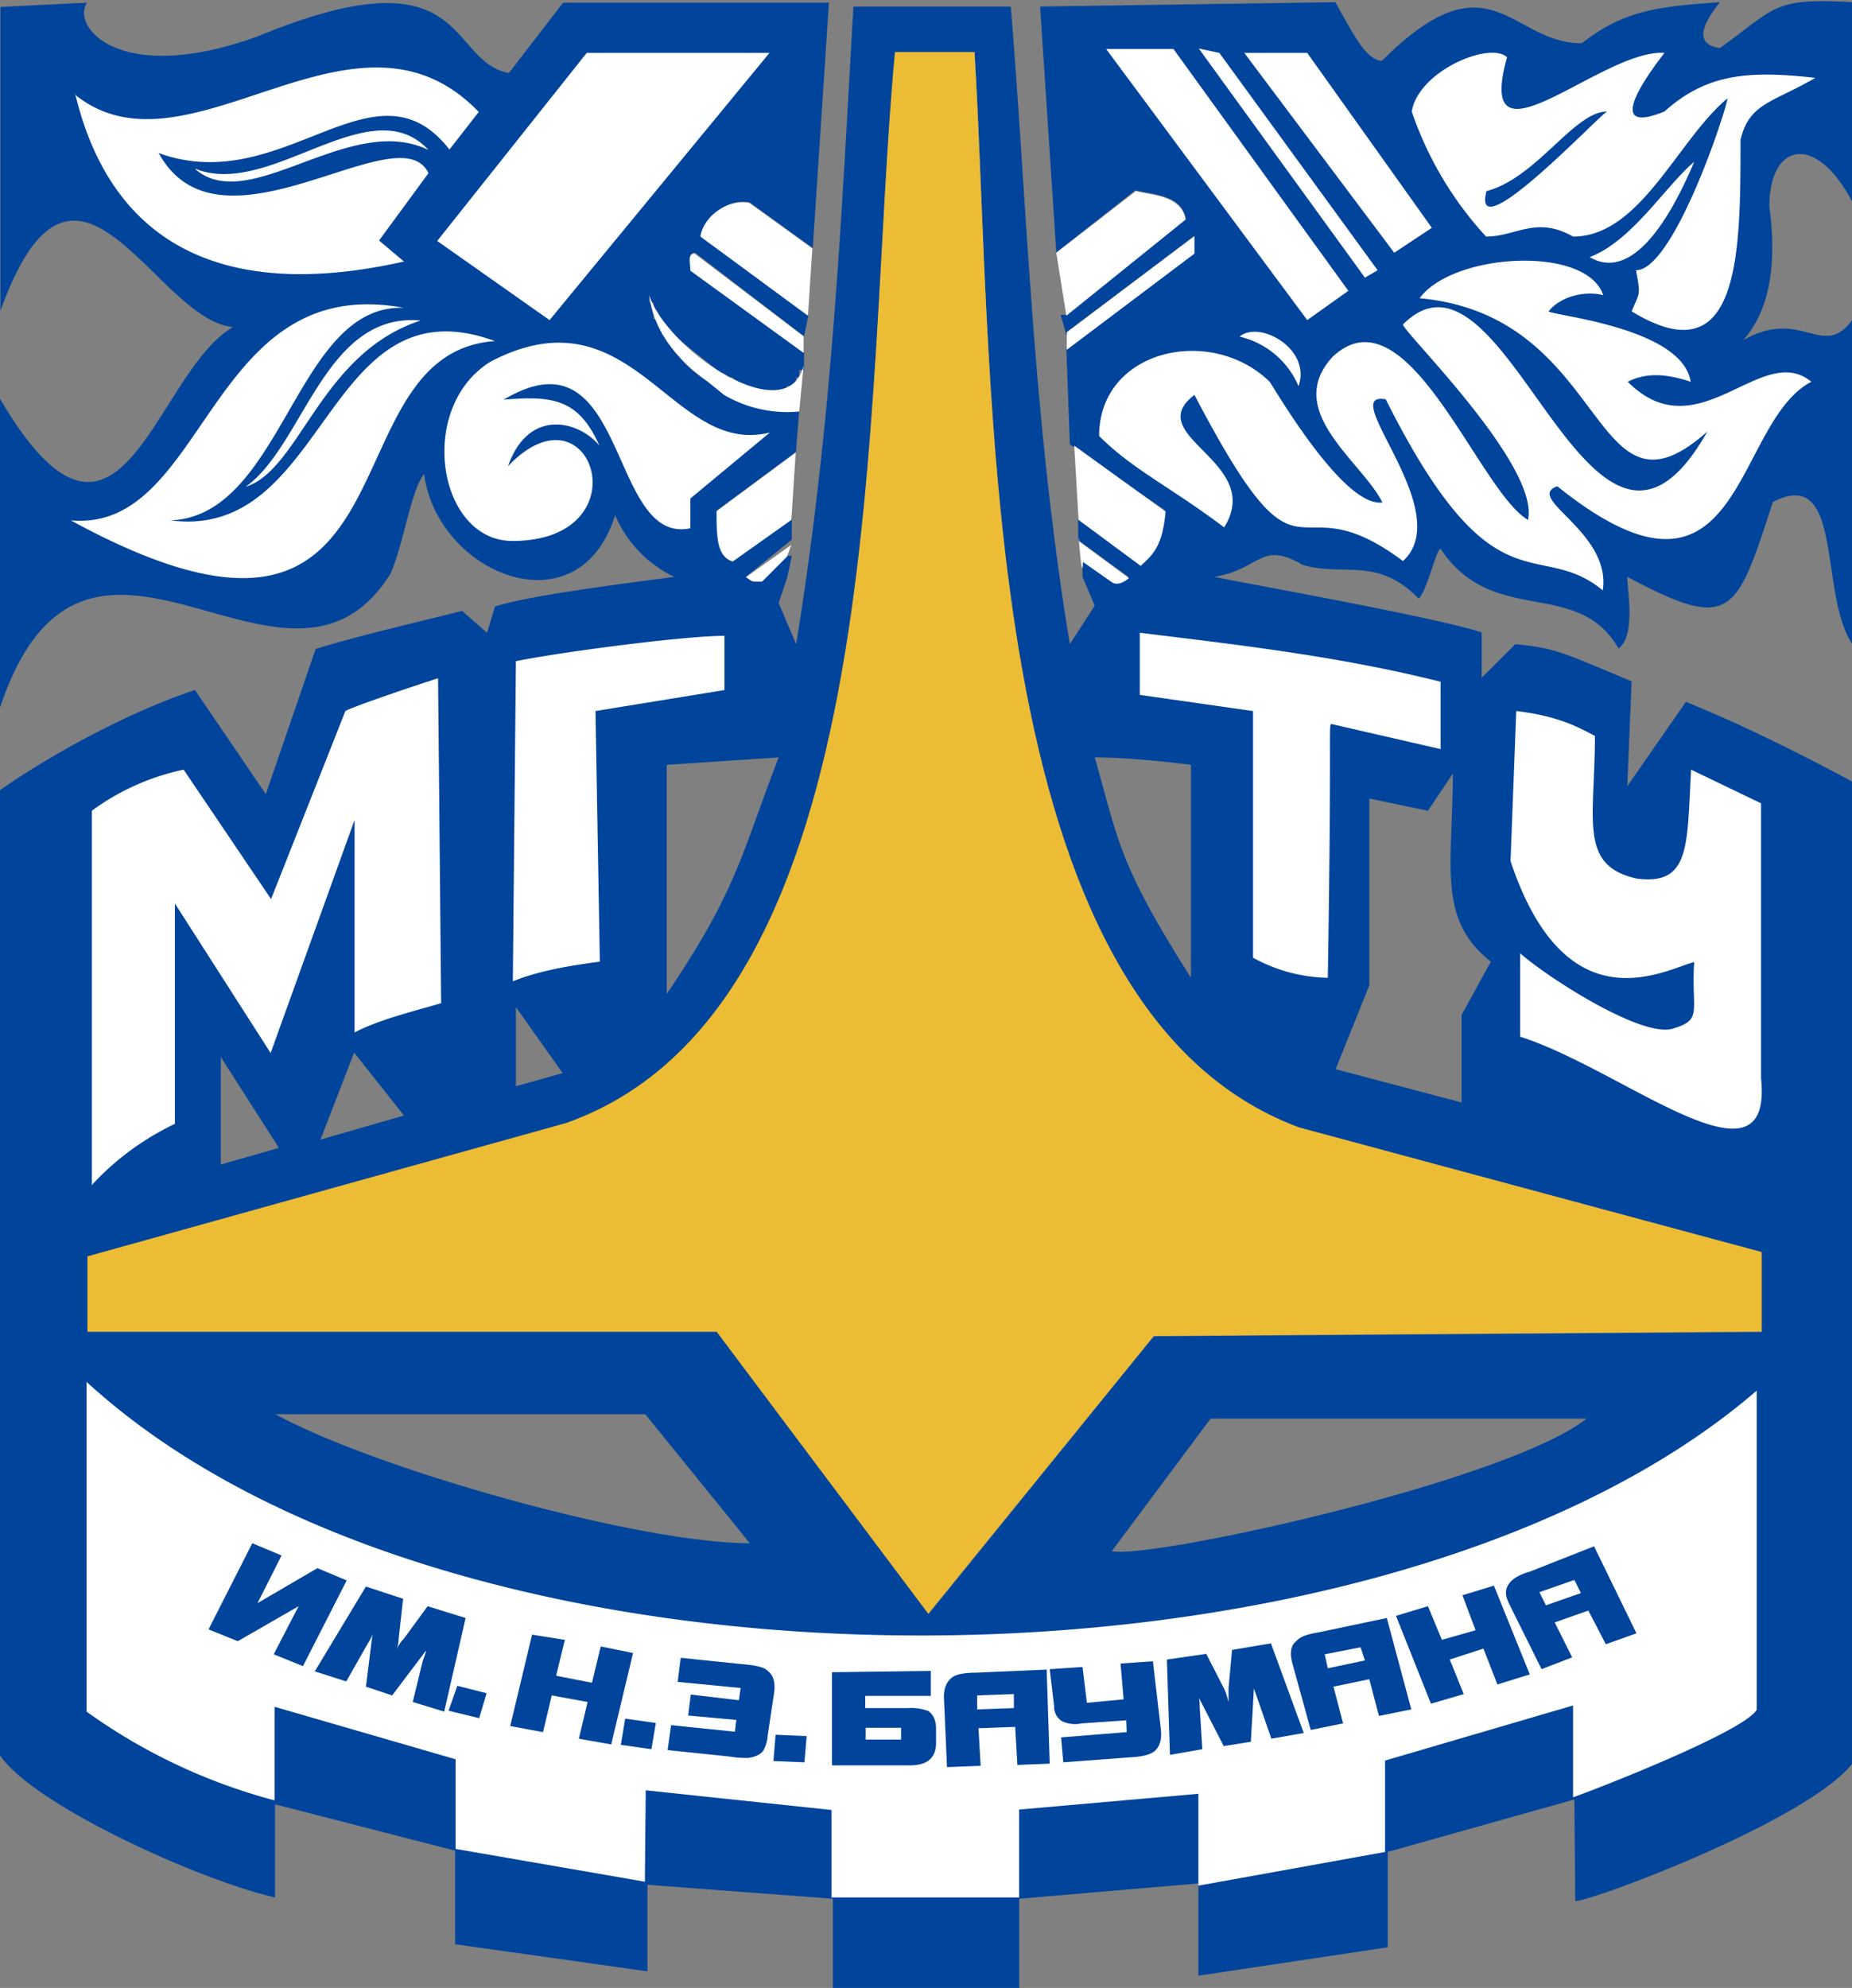 <svg xmlns="http://www.w3.org/2000/svg" viewBox="0 0 4.236 4.546"><rect x="0" y="0" width="4.236" height="4.546" fill="#808080" stroke="none"/><g fill-rule="evenodd" stroke-width=".265" clip-rule="evenodd"><path fill="#01449b" d="M1.905 4.55v-.208l-.424-.032v.198l-.44-.062v-.214l-.412-.106v.213C.457 4.3.077 4.128 0 4.014V1.807c.121-.085.302-.182.446-.229l.162.238.114-.332c.097-.03.228-.06.335-.087l.057.05.018-.06c.086-.028.342-.058.41-.068a.275.275 0 0 1-.135-.141c-.084.268-.407.134-.437-.094-.03.037-.047.161-.077.228-.238.38-.695-.285-.893.306V.912c.275.467.352-.06.533-.164C.353.731.172.234.001.711V.016l.198-.01C.162.063.276.197.59.083c.487-.201.43.057.574.084l.124-.161h.608l-.037.561-.144-.104c-.047-.01-.105.03-.112.077l.246.181-.01.048L1.59.578c-.017 0-.01.02-.01.04l.259.188v.04h-.011v.017h-.007c0 .01 0 .01-.01.02H1.8s0 .01-.01.01h-.048c-.01 0-.02-.01-.029-.01h-.008c-.012-.01-.02-.01-.03-.02h-.01c-.01-.01-.01-.01-.019-.01L1.64.846c-.037-.03-.077-.06-.105-.087 0-.01-.01-.01-.01-.01V.742h-.012v-.01l-.008-.01v-.01h-.01v-.02h-.01V.673c0 .017.01.037.01.057h.01v.017c.008 0 .008.01.008.01 0 .01 0 .01.013.01v.01c0 .007 0 .007.01.007v.012h.007v.008l.01.01c.027.038.067.057.094.078l.01.01c.01.01.03.01.037.017.03.01.05.02.077.02H1.828l-.007.087v.007l-.181.134c0 .057 0 .104.037.114l.134-.094v.047l-.105.085c.018.01.008.01.038.01l.057-.058h.01l-.01.048-.02.06.04.094c.084-.515.104-.991.131-1.458h.36c.038.467.05.943.135 1.458l.057-.088-.028-.066v-.038l.067.048c.018.01.038-.01.038-.01l-.115-.084v-.048l.142.105c.03-.028.05-.048.057-.125l-.218-.151-.008-.219.292-.22V.54L2.44.759v.01L2.426.72h.013l.273-.22c-.01-.055-.075-.055-.115-.065l-.181.142-.037-.562.675-.01c.03.05.067.134.107.134.248-.248.293-.04.457-.04.094-.074.171-.084.316-.094-.03.038-.068.095 0 .105.13-.094.121-.115.303-.105v.457c-.085-.161-.19-.134-.19.01.018.135 0 .239-.06.306.135-.077.182.047.25-.047v.742c-.078-.114-.018-.41-.182-.325-.084.259-.095.298-.333.171 0 .03.02.134-.02.164-.094-.164-.286-.047-.407-.228-.01 0-.03.094-.05.114-.094-.097-.171-.05-.265-.077-.097-.057-.097.01-.202.027.04.01.487.088.611.127v.104l.077-.077c.095.01.105.018.266.085l-.01.24.134-.193c.124.05.259.117.38.182v2.247c-.111.136-.615.32-.633.313l-.002-.232-.427.12v.218l-.433.065v-.211l-.41.035v.206zM1.485.674V.68.674zM.505 2.663v-.246l.133.208zm.228-.057l.077-.199.114.144zm.447-.122v-.181l.107.151zm.345-.735l.256-.017c-.087.226-.095.303-.256.541zm.978-.017c.058 0 .144.007.221.017v.487c-.164-.259-.164-.306-.22-.504zm.552.713l.077-.192v-.427l.134.028.057-.085c0 .209-.037.333.087.43l-.067.122v.2zm-.512 1.102l.226-.303h.86c-.182.144-1.001.323-1.086.303zM.63 3.234h.846l.239.295c-.256 0-.857-.17-1.085-.295zm1.494.457l-.484-.645H.2v-.172l1.095-.305c.753-.266.678-1.667.753-2.449h.181c.047.782 0 2.183.742 2.459l1.059.285v.182l-1.391.01z"/><path fill="#fff" d="M1.902 4.34v-.201l-.425-.045-.002.209-.433-.075v-.205l-.414-.12v.214a1.309 1.309 0 0 1-.43-.203V3.16c.85.78 2.963.76 3.82.02v.73c-.03.05-.363.18-.42.2v-.21l-.43.126v.209l-.427.077v-.21l-.41.036v.201h-.429zM2.866 2.19v-.564l-.259-.037v-.142c.229.028.457.054.688.112v.154l-.248-.057c-.01 0 0-.02-.01.58a.366.366 0 0 1-.171-.046zM.171.216c.259.21.639-.256.924.04l-.067.086C.857.122.648.454.363.35.504.608.913.255.98.396L.867.55l.057.048C.628.665.276.645.172.215zm.276.17C.618.455.847.199.98.343.8.255.571.494.447.387zm.81.346L1 .551l.342-.43h.418zM.162 1.19c.312.028.312-.57.762-.486-.248-.01-.276.476-.534.486.362.047.352-.553.742-.41-.4.028-.15.857-.97.41zm.4-.077c.133-.094.18-.4.4-.38-.23.075-.276.342-.4.38zm.61.124c-.171 0-.22-.305-.05-.41.326-.17.413.219.639.162l-.182.151v.068c-.189.04-.141-.465-.427-.294.115-.01.172 0 .219.105-.047-.057-.162-.087-.209.047.191-.201.313.171.01.171zM2.416.578l.023.144.273-.22c-.01-.055-.075-.055-.114-.065zM2.44.76V.8l.292-.22V.54zm.017.259l.01.17.142.105c.03-.027.05-.047.057-.124zm.01.208c.01.124.01.047.01.058l.067.047c.017.01.038-.01.038-.01l-.115-.085zM1.619.873l.037.03a.286.286 0 0 0 .172.038l.01-.105C1.8.987 1.525.8 1.485.675c.01.084.067.151.134.198zm.181.4l.01-.027-.104.074c.017.01.007.01.037.01zm.01-.084l.01-.154-.181.134c0 .057 0 .104.037.115zm.028-.382V.769L1.589.58c-.017 0-.01.019-.01.039zm.01-.085l.01-.154-.144-.104c-.048-.01-.105.03-.112.077zm1.142.01l-.46-.62h.154l.4.553zm.132-.097l-.38-.524.047.01.362.497zm.067-.057L2.846.121h.144l.285.4zm.543.134c.02-.047.02-.037.01-.094.087 0 .209-.373.209-.393-.114.095-.199.316-.353.316-.084-.048-.131 0-.199 0a.806.806 0 0 1-.17-.286c.016-.094.18-.161.218-.124-.077.276.218-.02.36-.01-.007.01-.16.199 0 .134.097-.087.193-.094.345-.077-.097.057-.151.057-.171.142 0 .258 0 .544-.249.392zM3.4.437c.115-.03.2-.182.276-.182-.01 0-.313.323-.276.182zm.236.151c.097-.037.172-.161.239-.218-.055.131-.142.275-.239.218zm-.8.181C2.884.732 3 .8 2.97.883A.194.194 0 0 0 2.836.77zm.333.144c-.114-.02.164.256.04.37-.265-.198-.218.115-.477-.38-.124.095.162.152.068.303-.125-.094-.209-.132-.286-.209 0-.198.256-.255.39-.124.02.03.171.288.258.276-.047-.094-.228-.209-.114-.333.171-.161.333.306.447.373.027-.125-.286-.43-.286-.447.239-.241.427.722.696.245-.269.239-.219-.265-.658-.305.076-.104.382-.122.42-.007-.038-.01-.095 0-.125.037.01.01.306.037.325.161-.06-.02-.104-.02-.144 0 .162.162.306-.094.42 0-.182.095-.154.582-.581.239-.077.027.124.104.104.238-.15-.123-.248.058-.496-.436zm.308 1.458V2.18c.065.057.286.199.353.171.065-.02.038-.04.045-.151-.067.017-.293.151-.42-.231l.013-.343c.084.01.131.03.18.057 0 .191-.038.296.095.326.125.017.115-.078.125-.249l.16.077v.629c.028.275-.315-.02-.55-.095zm-2.304-.127l.007-.732c.097-.02.383-.058.477-.058v.124l-.295.048.01.573c-.057.008-.132.018-.199.045zm-.963.467v-.857a.544.544 0 0 1 .21-.094l.2.296.17-.43c.01-.007.125-.047.212-.075l.007.743c-.057.017-.141.037-.198.067v-.486l-.192.533L.4 2.066v.504a.622.622 0 0 0-.191.141z"/><path fill="#ecbc35" d="M2.123 3.69l-.484-.645H.2v-.172l1.095-.305c.752-.266.678-1.666.752-2.449h.182c.047.783 0 2.183.742 2.459l1.058.285v.182l-1.39.01z"/><path fill="#01449b" d="M.693 3.81l-.067-.027.057-.11-.139.08-.067-.027.1-.197.067.028-.055.109.137-.08.067.028zm.323.104l-.072-.022.023-.094.007-.02v-.003l-.077.102-.06-.02.015-.12a.076.076 0 0 1-.01.02l-.05.088-.072-.023.117-.194.085.028-.01.09a.083.083 0 0 1-.006.029.077.077 0 0 1 .018-.028l.054-.074.087.027zm.08.015l-.07-.017.02-.057.067.017zm.302.06l-.074-.013.02-.084-.082-.015-.02.084-.075-.014.05-.209.075.012-.02.082.082.016.02-.083.074.015zM1.49 4l-.07-.01.01-.06.07.01zm.266-.032a.081.081 0 0 1-.01.035c-.007.01-.02.015-.035.017-.01 0-.025 0-.04-.003l-.144-.015.008-.057.146.015.003-.027-.11-.01.006-.048.11.013.004-.028-.144-.014.007-.055.145.015c.027.002.047.007.054.015.013.01.017.025.015.047zm.084.062l-.071-.003.005-.06.071.003zm.301-.045c0 .035-.02.052-.06.052h-.178v-.213l.226-.003v.057h-.15v.028h.098a.11.11 0 0 1 .047.007c.01.008.017.02.017.04zm-.08-.007v-.027H1.98v.027zm.34.055l-.074.003-.005-.087-.084.003.005.086-.077.003-.007-.16c0-.02.005-.035.02-.046.01-.007.03-.01.054-.01l.161-.007zm-.082-.127v-.032l-.084.003v.032zm.336.047c.003.023-.002.038-.01.047-.007.01-.025.016-.052.018l-.161.012-.005-.057.15-.012-.001-.027-.102.007a.072.072 0 0 1-.045-.005.039.039 0 0 1-.018-.035l-.01-.084.075-.005.01.082.084-.008-.007-.082.074-.005zm.327.01l-.074.013-.032-.092-.008-.023-.007.122-.062.01-.057-.111c.002.007.002.014.002.022L2.75 4l-.074.013-.007-.218.09-.013.041.08c.005.01.007.02.01.03V3.86l.008-.087.089-.015zm.246-.054l-.074.015-.022-.084-.082.017.022.084-.074.015-.043-.156c-.005-.023-.002-.038.01-.047.008-.01.025-.016.05-.02l.157-.033zm-.106-.112l-.01-.03-.082.016.007.032zm.377.032l-.074.023-.032-.082-.077.025.032.079-.075.022-.08-.201.073-.022.032.077.077-.022-.03-.08.072-.022zm.244-.094l-.07.025-.04-.077-.077.027.04.08-.07.027-.074-.149c-.01-.02-.01-.034 0-.047.007-.01.022-.02.047-.027l.147-.058zm-.127-.092l-.015-.03-.08.028.015.03z"/></g></svg>